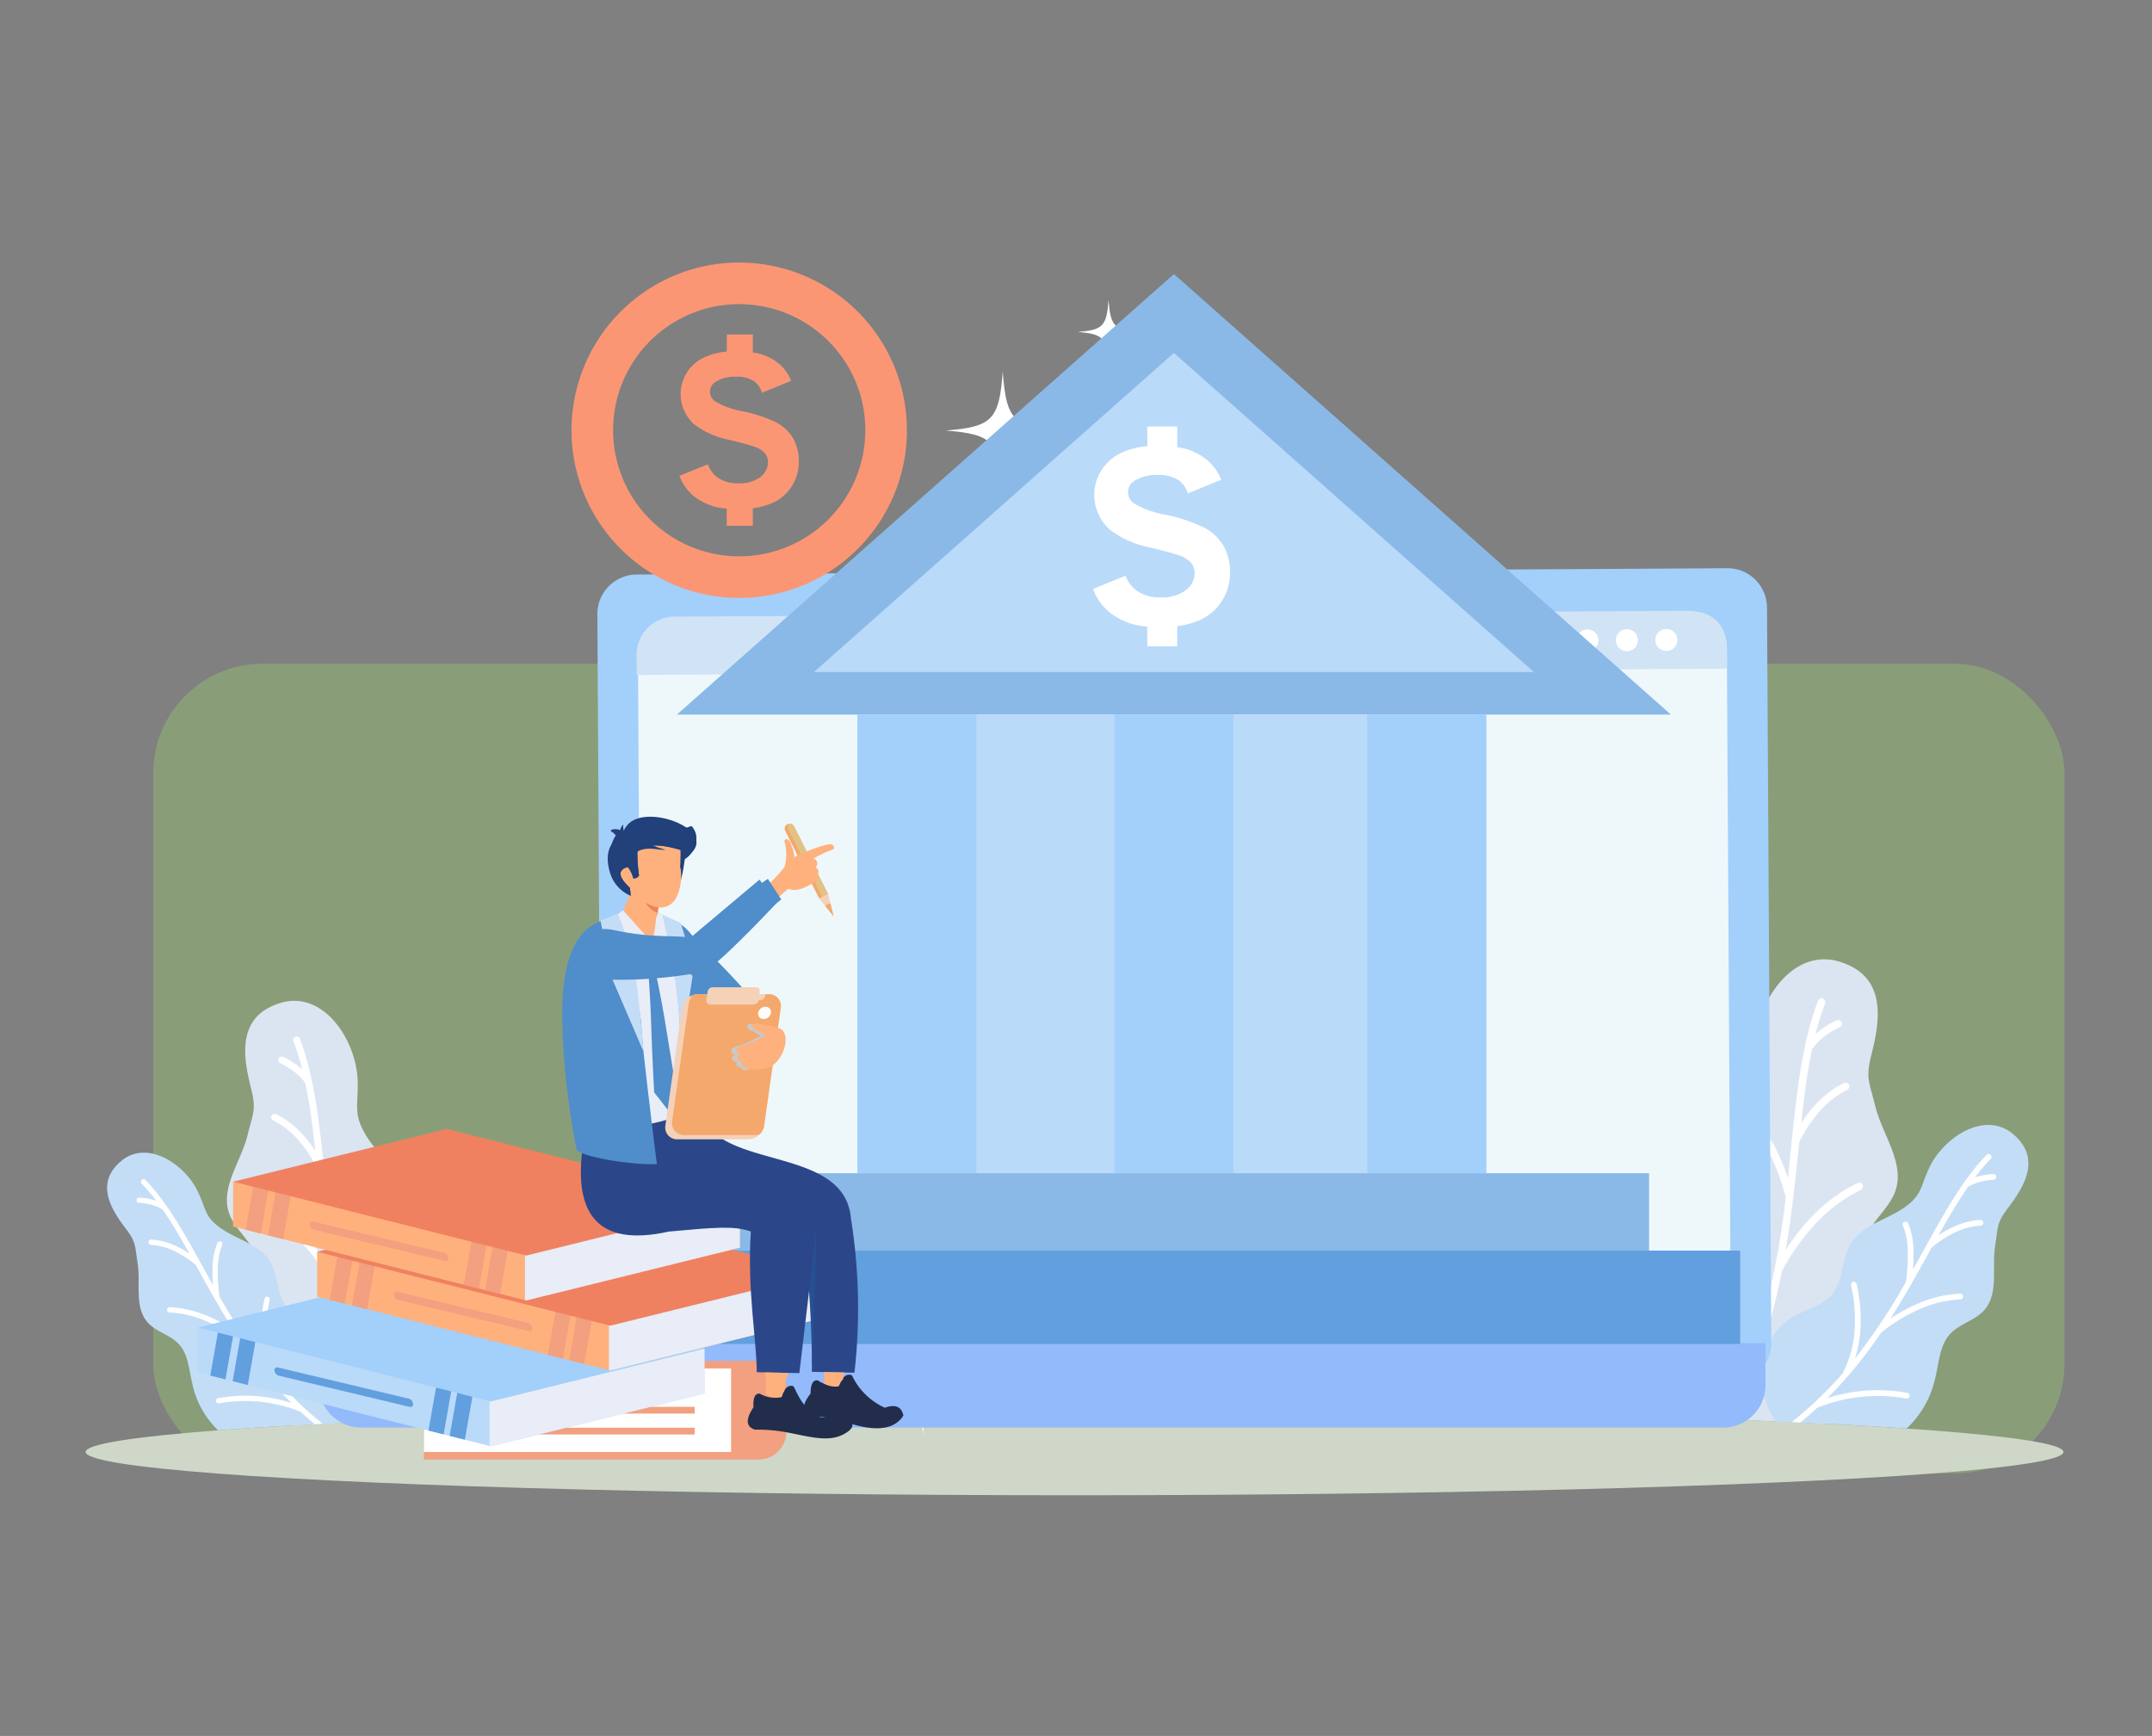 <svg xmlns="http://www.w3.org/2000/svg" xmlns:xlink="http://www.w3.org/1999/xlink" width="295" height="238" viewBox="0 0 295 238">
  <rect x="0" y="0" width="295" height="238" fill="#808080" stroke="none"/>
  <defs>
    <clipPath id="clip-path">
      <rect id="Rectángulo_421291" data-name="Rectángulo 421291" width="295" height="238" transform="translate(180 4174)" fill="#fff" stroke="#707070" stroke-width="1"/>
    </clipPath>
  </defs>
  <g id="Enmascarar_grupo_1211477" data-name="Enmascarar grupo 1211477" transform="translate(-180 -4174)" clip-path="url(#clip-path)">
    <g id="Grupo_1220664" data-name="Grupo 1220664">
      <rect id="Rectángulo_421290" data-name="Rectángulo 421290" width="262" height="111" rx="15" transform="translate(201 4265)" fill="#899e78"/>
      <g id="Grupo_1220663" data-name="Grupo 1220663" transform="translate(-5957.992 5606.526)">
        <ellipse id="Elipse_14465" data-name="Elipse 14465" cx="135.563" cy="5.938" rx="135.563" ry="5.938" transform="translate(6149.73 -1239.401)" fill="#cfd7c8"/>
        <path id="Trazado_1169651" data-name="Trazado 1169651" d="M1917.914,1213.267c-1.545-1.934-3.722-3.533-4.36-5.926-.753-2.824.906-5.8.494-8.693-.516-3.644-4.024-6-5.93-9.152-1.865-3.082-.992-4.12-1.161-7.718-.256-5.422-4.7-12.27-10.63-10.433-6.018,1.867-5.036,7.459-3.975,11.668.754,3,.262,3.427-.471,6.43-.886,3.626-3.741,7.13-2.547,10.669.739,2.189,2.884,3.665,3.659,5.838.879,2.464-.186,5.137-.6,7.72-.864,5.44.375,9.964,4.327,14.456a15.59,15.59,0,0,0,1.323,1.126c5.535-.312,11.766-.6,18.594-.86l.05-.053C1920.309,1224.39,1921.389,1217.616,1917.914,1213.267Z" transform="translate(4280.051 -2466.35)" fill="#dbe5f2" fill-rule="evenodd"/>
        <path id="Trazado_1169652" data-name="Trazado 1169652" d="M1917.451,1196.921a.476.476,0,0,0-.889.341,34.152,34.152,0,0,1,1.2,3.856c-.136-.123-.276-.243-.423-.36a10.9,10.9,0,0,0-2.2-1.361.476.476,0,0,0-.406.86,10.054,10.054,0,0,1,2.01,1.24,8.054,8.054,0,0,1,1.448,1.5c.609,2.9,1.005,6.022,1.363,9.312a16.749,16.749,0,0,0-1.763-2.3,12.332,12.332,0,0,0-3.608-2.751.474.474,0,0,0-.421.85,11.394,11.394,0,0,1,3.33,2.546,17.777,17.777,0,0,1,2.709,4.006l.092.892c.2,1.961.411,3.973.654,6.026a.334.334,0,0,0,.008.06c.257,2.146.555,4.339.935,6.568a27.327,27.327,0,0,0-3.317-4.207,20.19,20.19,0,0,0-5.708-4.176.475.475,0,0,0-.411.856,19.12,19.12,0,0,1,5.437,3.981,28.5,28.5,0,0,1,4.492,6.23,77.834,77.834,0,0,0,2.321,9h0l0,.014h0c.486,1.492,1.03,2.991,1.643,4.5a27.409,27.409,0,0,0-11.835-5.982.476.476,0,1,0-.216.927,26.73,26.73,0,0,1,7.008,2.681,27.376,27.376,0,0,1,5.963,4.513q.632,1.4,1.352,2.813l1.045-.046a63.328,63.328,0,0,1-4.04-9.654,18.3,18.3,0,0,1,.826-6.956,25.446,25.446,0,0,1,3.617-7.061.474.474,0,1,0-.773-.55,26.41,26.41,0,0,0-3.747,7.326,19.908,19.908,0,0,0-.844,4.166,100.7,100.7,0,0,1-2.8-14.99,29.894,29.894,0,0,1,1.871-5.17,11.159,11.159,0,0,1,2.231-3.242.475.475,0,1,0-.653-.691,12.1,12.1,0,0,0-2.435,3.517,26.139,26.139,0,0,0-1.287,3.205c-.14-1.267-.268-2.52-.4-3.751l-.1-.957a.252.252,0,0,0-.006-.054c-.678-6.529-1.359-12.471-3.289-17.518Z" transform="translate(4261.663 -2487.028)" fill="#fff" fill-rule="evenodd"/>
        <path id="Trazado_1169653" data-name="Trazado 1169653" d="M1832.694,1303.7c-1.651-.889-3.64-1.359-4.792-2.836-1.362-1.746-1.088-4.308-2.231-6.2-1.44-2.385-4.584-2.991-6.843-4.618-2.212-1.6-1.911-2.575-3.1-5.032-1.786-3.7-6.912-7.153-10.5-4.118-3.638,3.082-1.3,6.688.687,9.306,1.413,1.863,1.2,2.309,1.576,4.618.457,2.788-.492,6.075,1.386,8.185,1.162,1.3,3.095,1.7,4.28,2.983,1.342,1.455,1.392,3.632,1.873,5.553a12.377,12.377,0,0,0,3.506,6.256c4.743-.358,10.318-.693,16.608-1a9.34,9.34,0,0,0,1.157-2.236c1.35-3.822.094-8.861-3.615-10.858Z" transform="translate(4349.357 -2554.228)" fill="#c4ddf7" fill-rule="evenodd"/>
        <path id="Trazado_1169654" data-name="Trazado 1169654" d="M1825.544,1298.914a.36.36,0,1,0-.517.5,25.724,25.724,0,0,1,1.98,2.328c-.132-.044-.264-.088-.4-.126a8.4,8.4,0,0,0-1.934-.294.36.36,0,0,0-.029.719,7.628,7.628,0,0,1,1.769.27,6.1,6.1,0,0,1,1.453.615c1.283,1.84,2.483,3.9,3.709,6.083a12.918,12.918,0,0,0-1.911-1.084,9.386,9.386,0,0,0-3.328-.848.359.359,0,1,0-.042.716,8.631,8.631,0,0,1,3.071.789,13.465,13.465,0,0,1,3.075,1.987l.329.6c.722,1.306,1.463,2.646,2.242,4,.008.013.015.025.023.038.816,1.417,1.672,2.857,2.6,4.3a20.594,20.594,0,0,0-3.557-1.948,15.182,15.182,0,0,0-5.214-1.218.36.36,0,0,0-.03.72,14.5,14.5,0,0,1,4.965,1.16,21.528,21.528,0,0,1,4.974,3.01,58.834,58.834,0,0,0,4.283,5.583h0l.005.008h0q1.169,1.341,2.476,2.646a20.745,20.745,0,0,0-10.018-.659.36.36,0,1,0,.125.708,20.2,20.2,0,0,1,5.676-.208,20.555,20.555,0,0,1,5.491,1.378q.936.865,1.949,1.7l1.072-.056a47.88,47.88,0,0,1-6.205-5.958,13.83,13.83,0,0,1-1.484-5.088,19.178,19.178,0,0,1,.427-5.991.36.36,0,0,0-.7-.153,19.984,19.984,0,0,0-.439,6.213,15.176,15.176,0,0,0,.643,3.152,76.409,76.409,0,0,1-6.389-9.614,22.863,22.863,0,0,1-.228-4.155,8.459,8.459,0,0,1,.594-2.92.359.359,0,1,0-.659-.287,9.208,9.208,0,0,0-.654,3.173,19.645,19.645,0,0,0,.053,2.614c-.475-.842-.934-1.676-1.388-2.495l-.352-.638-.019-.035c-2.407-4.346-4.641-8.283-7.483-11.228Z" transform="translate(4332.402 -2569.65)" fill="#fff" fill-rule="evenodd"/>
        <path id="Trazado_1169655" data-name="Trazado 1169655" d="M2910.951,1187.4c1.689-2.112,4.061-3.858,4.758-6.47.824-3.082-.987-6.326-.54-9.485.563-3.975,4.393-6.552,6.472-9.987,2.036-3.366,1.08-4.5,1.268-8.425.279-5.918,5.134-13.388,11.6-11.385,6.566,2.037,5.493,8.14,4.338,12.733-.824,3.27-.286,3.739.515,7.015.967,3.958,4.082,7.781,2.78,11.641-.806,2.386-3.146,4-3.993,6.372-.958,2.687.2,5.6.65,8.423.942,5.938-.41,10.874-4.722,15.776a17.016,17.016,0,0,1-1.635,1.371c-5.964-.3-12.622-.58-19.861-.827-.1-.1-.2-.207-.3-.312-3.946-4.31-5.123-11.7-1.334-16.446Z" transform="translate(3455.682 -2442.316)" fill="#dbe5f2" fill-rule="evenodd"/>
        <path id="Trazado_1169656" data-name="Trazado 1169656" d="M2971.438,1169.566a.52.52,0,0,1,.971.371,37.547,37.547,0,0,0-1.314,4.207q.225-.2.46-.393a12.094,12.094,0,0,1,2.4-1.484.519.519,0,1,1,.443.938,11.013,11.013,0,0,0-2.193,1.354,8.871,8.871,0,0,0-1.581,1.635c-.663,3.165-1.1,6.572-1.488,10.162a18.441,18.441,0,0,1,1.924-2.514,13.523,13.523,0,0,1,3.935-3,.518.518,0,0,1,.461.929,12.442,12.442,0,0,0-3.632,2.779,19.446,19.446,0,0,0-2.958,4.371l-.1.975c-.22,2.139-.448,4.333-.715,6.575a.373.373,0,0,1-.008.065c-.279,2.342-.606,4.735-1.018,7.167a29.794,29.794,0,0,1,3.619-4.592,21.931,21.931,0,0,1,6.229-4.555.518.518,0,1,1,.45.934,20.96,20.96,0,0,0-5.936,4.345,31.206,31.206,0,0,0-4.9,6.8,84.959,84.959,0,0,1-2.532,9.823h0l0,.013h0q-.792,2.444-1.792,4.906a29.967,29.967,0,0,1,12.917-6.528.519.519,0,1,1,.236,1.011,29.226,29.226,0,0,0-7.648,2.925,29.832,29.832,0,0,0-6.506,4.927q-.735,1.638-1.582,3.278l-1.147-.044a69.074,69.074,0,0,0,4.521-10.751,19.96,19.96,0,0,0-.9-7.588,27.8,27.8,0,0,0-3.944-7.707.518.518,0,1,1,.844-.6,28.839,28.839,0,0,1,4.087,7.994,21.73,21.73,0,0,1,.923,4.547,109.625,109.625,0,0,0,3.05-16.36,32.559,32.559,0,0,0-2.041-5.643,12.267,12.267,0,0,0-2.434-3.54.518.518,0,0,1,.711-.753,13.217,13.217,0,0,1,2.659,3.839,28.842,28.842,0,0,1,1.4,3.5c.151-1.384.292-2.749.433-4.094l.106-1.045a.547.547,0,0,1,.006-.059c.739-7.125,1.483-13.608,3.59-19.119Z" transform="translate(3415.768 -2464.889)" fill="#fff" fill-rule="evenodd"/>
        <path id="Trazado_1169657" data-name="Trazado 1169657" d="M2992.34,1286.089c1.8-.971,3.971-1.482,5.231-3.1,1.487-1.9,1.187-4.7,2.436-6.767,1.57-2.6,5-3.263,7.468-5.04,2.414-1.741,2.085-2.811,3.377-5.491,1.948-4.04,7.542-7.807,11.454-4.494,3.969,3.364,1.415,7.3-.751,10.156-1.542,2.033-1.308,2.522-1.719,5.039-.5,3.042.538,6.631-1.512,8.934-1.27,1.425-3.376,1.854-4.668,3.255-1.465,1.589-1.52,3.963-2.043,6.06a13.467,13.467,0,0,1-3.91,6.9c-5.179-.352-11.188-.678-17.9-.975a10.254,10.254,0,0,1-1.4-2.634c-1.474-4.17-.1-9.669,3.942-11.851Z" transform="translate(3391.661 -2538.222)" fill="#c4ddf7" fill-rule="evenodd"/>
        <path id="Trazado_1169658" data-name="Trazado 1169658" d="M3035.992,1280.874a.393.393,0,1,1,.565.546,27.941,27.941,0,0,0-2.161,2.543c.142-.05.289-.1.437-.138a9.146,9.146,0,0,1,2.11-.323.393.393,0,0,1,.03.785,8.533,8.533,0,0,0-1.93.293,6.638,6.638,0,0,0-1.585.672c-1.4,2.01-2.711,4.253-4.046,6.636a13.848,13.848,0,0,1,2.085-1.179,10.2,10.2,0,0,1,3.631-.925.392.392,0,1,1,.045.783,9.394,9.394,0,0,0-3.353.858,14.725,14.725,0,0,0-3.357,2.168l-.357.647c-.787,1.424-1.6,2.887-2.446,4.369a.219.219,0,0,1-.025.042c-.888,1.549-1.824,3.119-2.831,4.689a22.61,22.61,0,0,1,3.881-2.125,16.567,16.567,0,0,1,5.688-1.327.393.393,0,0,1,.037.785,15.839,15.839,0,0,0-5.421,1.268,23.516,23.516,0,0,0-5.428,3.285,64.581,64.581,0,0,1-4.673,6.091h0l-.009.008h0q-1.278,1.465-2.7,2.887a22.63,22.63,0,0,1,10.931-.72.393.393,0,1,1-.136.773,22.057,22.057,0,0,0-6.194-.23,22.6,22.6,0,0,0-5.992,1.5q-1.113,1.028-2.322,2.02l-1.183-.056a52.318,52.318,0,0,0,6.981-6.667,15.123,15.123,0,0,0,1.622-5.553,21.008,21.008,0,0,0-.465-6.537.392.392,0,1,1,.766-.168,21.836,21.836,0,0,1,.48,6.778,16.518,16.518,0,0,1-.7,3.441,83.419,83.419,0,0,0,6.972-10.491,24.6,24.6,0,0,0,.248-4.536,9.18,9.18,0,0,0-.646-3.186.393.393,0,1,1,.72-.314,10.018,10.018,0,0,1,.714,3.464,21.941,21.941,0,0,1-.06,2.853c.518-.921,1.019-1.829,1.514-2.723l.385-.7c.006-.014.014-.025.021-.038,2.625-4.745,5.064-9.042,8.164-12.253Z" transform="translate(3374.313 -2555.057)" fill="#fff" fill-rule="evenodd"/>
        <path id="Trazado_1169659" data-name="Trazado 1169659" d="M2411.476,679.04c-.484,6.659-1.469,7.577-7.816,8.09,6.349.513,7.332,1.43,7.816,8.09.484-6.659,1.469-7.577,7.816-8.09-6.349-.513-7.332-1.432-7.816-8.09Zm25.806,17.564c-.258,3.556-.783,4.046-4.172,4.32,3.389.273,3.914.764,4.172,4.319.261-3.555.785-4.046,4.173-4.319-3.389-.274-3.914-.764-4.173-4.32Zm-11.3-27.364c-.263,3.6-.8,4.1-4.226,4.373,3.433.278,3.963.775,4.226,4.375.262-3.6.792-4.1,4.225-4.375C2426.775,673.338,2426.242,672.84,2425.982,669.24Z" transform="translate(3863.973 -2060.631)" fill="#fff" fill-rule="evenodd"/>
        <path id="Trazado_1169660" data-name="Trazado 1169660" d="M2293.049,1257.1c.392,5.4,1.189,6.139,6.332,6.554-5.143.416-5.938,1.16-6.332,6.554-.4-5.394-1.189-6.139-6.334-6.554,5.145-.416,5.939-1.158,6.334-6.554Zm-20.909,14.229c.211,2.88.634,3.276,3.381,3.5-2.748.222-3.17.62-3.381,3.5-.211-2.88-.634-3.276-3.379-3.5,2.745-.222,3.17-.619,3.379-3.5Zm9.156-22.169c.213,2.918.643,3.318,3.423,3.544-2.78.224-3.211.626-3.423,3.542-.213-2.916-.642-3.318-3.424-3.542C2280.654,1252.478,2281.085,1252.076,2281.3,1249.16Z" transform="translate(3973.043 -2529.512)" fill="#fff" fill-rule="evenodd"/>
        <path id="Trazado_1169661" data-name="Trazado 1169661" d="M2804.268,1195.508c-.3,4.13-.91,4.7-4.849,5.019,3.939.318,4.548.888,4.849,5.018.3-4.13.909-4.7,4.848-5.018-3.939-.318-4.548-.889-4.848-5.019Zm16.007,10.893c-.161,2.206-.487,2.51-2.589,2.681,2.1.169,2.428.473,2.589,2.681.161-2.206.486-2.51,2.588-2.681-2.1-.168-2.428-.475-2.588-2.681Zm-7.011-16.97c-.162,2.233-.491,2.541-2.62,2.713,2.129.172,2.458.481,2.62,2.713.163-2.233.492-2.541,2.623-2.713C2813.757,1191.971,2813.429,1191.663,2813.265,1189.43Z" transform="translate(3543.991 -2481.218)" fill="#fff" fill-rule="evenodd"/>
        <path id="Trazado_1169662" data-name="Trazado 1169662" d="M2397.188,1268.965c.58,7.954,1.751,9.051,9.334,9.664-7.583.61-8.756,1.71-9.334,9.662-.579-7.952-1.754-9.051-9.334-9.662,7.58-.613,8.756-1.71,9.334-9.664Zm-30.824,20.976c.31,4.247.937,4.833,4.982,5.158-4.047.328-4.674.911-4.982,5.158-.31-4.247-.937-4.831-4.984-5.158,4.049-.327,4.675-.913,4.984-5.158Zm13.5-32.681c.314,4.3.948,4.894,5.047,5.225-4.1.331-4.735.924-5.047,5.225-.314-4.3-.948-4.894-5.05-5.225C2378.915,1262.154,2379.549,1261.561,2379.863,1257.26Z" transform="translate(3898.157 -2536.061)" fill="#fff" fill-rule="evenodd"/>
        <path id="Trazado_1169663" data-name="Trazado 1169663" d="M2309.8,972.933l-149.515.864a5.411,5.411,0,0,1-5.442-5.378l-.582-100.843a5.412,5.412,0,0,1,5.379-5.442l149.517-.863a5.412,5.412,0,0,1,5.442,5.378l.582,100.843a5.409,5.409,0,0,1-5.379,5.442Z" transform="translate(4065.62 -2215.892)" fill="#a3cffb" fill-rule="evenodd"/>
        <path id="Trazado_1169664" data-name="Trazado 1169664" d="M2328.2,992.16l-139.4.8a4.935,4.935,0,0,1-4.963-4.906l-.519-89.962a4.934,4.934,0,0,1,4.906-4.963l139.4-.8a4.934,4.934,0,0,1,4.963,4.906l.519,89.961A4.933,4.933,0,0,1,2328.2,992.16Z" transform="translate(4042.125 -2241.005)" fill="#eef8fb" fill-rule="evenodd"/>
        <path id="Trazado_1169665" data-name="Trazado 1169665" d="M2331.831,897.142l.015,2.552-149.452.861-.016-2.552a5.243,5.243,0,0,1,5.558-5.446l138.27-.8c3.721-.021,5.6,1.836,5.622,5.38Z" transform="translate(4042.885 -2240.543)" fill="#d1e4f6" fill-rule="evenodd"/>
        <path id="Trazado_1169666" data-name="Trazado 1169666" d="M2858.222,906.342a1.506,1.506,0,1,1-1.515-1.5,1.5,1.5,0,0,1,1.515,1.5Zm10.824-.063a1.507,1.507,0,1,1-1.515-1.5,1.5,1.5,0,0,1,1.515,1.5h0Zm-5.411.031a1.508,1.508,0,1,1-1.517-1.5A1.508,1.508,0,0,1,2863.635,906.31Z" transform="translate(3498.882 -2251.071)" fill="#fff" fill-rule="evenodd"/>
        <path id="Trazado_1169667" data-name="Trazado 1169667" d="M1954.94,1416.15h198.293v5.788a5.8,5.8,0,0,1-5.786,5.786h-186.72a5.8,5.8,0,0,1-5.786-5.786Z" transform="translate(4226.775 -2664.528)" fill="#93bafb" fill-rule="evenodd"/>
        <path id="Trazado_1169668" data-name="Trazado 1169668" d="M2279.332,650.62l34.067,30.2,34.065,30.2H2211.2l34.066-30.2Z" transform="translate(4019.582 -2045.576)" fill="#8ab9e8" fill-rule="evenodd"/>
        <path id="Trazado_1169669" data-name="Trazado 1169669" d="M2358.665,707.11l-49.345,43.752h98.689Z" transform="translate(3940.25 -2091.25)" fill="#badaf9" fill-rule="evenodd"/>
        <rect id="Rectángulo_421264" data-name="Rectángulo 421264" width="85.629" height="62.866" transform="translate(6256.099 -1334.548)" fill="#badaf9"/>
        <rect id="Rectángulo_421265" data-name="Rectángulo 421265" width="16.319" height="62.866" transform="translate(6290.755 -1334.548)" fill="#a3cffb"/>
        <rect id="Rectángulo_421266" data-name="Rectángulo 421266" width="16.319" height="62.866" transform="translate(6325.408 -1334.548)" fill="#a3cffb"/>
        <rect id="Rectángulo_421267" data-name="Rectángulo 421267" width="16.319" height="62.866" transform="translate(6255.519 -1334.548)" fill="#a3cffb"/>
        <rect id="Rectángulo_421268" data-name="Rectángulo 421268" width="130.269" height="10.613" transform="translate(6233.781 -1271.68)" fill="#8ab9e8"/>
        <rect id="Rectángulo_421269" data-name="Rectángulo 421269" width="155.244" height="12.8" transform="translate(6221.293 -1261.068)" fill="#619fdf"/>
        <path id="Trazado_1169670" data-name="Trazado 1169670" d="M2158.737,642.42a22.989,22.989,0,1,1-16.252,6.732,22.909,22.909,0,0,1,16.252-6.732Zm12.226,10.761a17.288,17.288,0,1,0,5.063,12.224A17.233,17.233,0,0,0,2170.962,653.181Z" transform="translate(4080.586 -2038.946)" fill="#fb9674" fill-rule="evenodd"/>
        <path id="Trazado_1169671" data-name="Trazado 1169671" d="M2216.953,711.757a4.071,4.071,0,0,0,1.1,1.612,4.533,4.533,0,0,0,3.052.969,4.673,4.673,0,0,0,3.061-.862,2.571,2.571,0,0,0,1.032-2.014,1.927,1.927,0,0,0-.435-1.266,3.432,3.432,0,0,0-1.512-.9c-.493-.176-1.611-.477-3.363-.915a11.4,11.4,0,0,1-4.746-2.078,5.539,5.539,0,0,1-1.015-7.219,5.661,5.661,0,0,1,2.6-2.121,9.251,9.251,0,0,1,2.822-.674v-2.34h3.575v2.458a7.107,7.107,0,0,1,3.608,1.566,5.882,5.882,0,0,1,1.635,2.328l-3.987,1.63a3.056,3.056,0,0,0-.951-1.486,4.185,4.185,0,0,0-2.654-.71,4.8,4.8,0,0,0-2.854.76,1.537,1.537,0,0,0-.668,1.3,1.6,1.6,0,0,0,.628,1.27,10.911,10.911,0,0,0,3.867,1.405,20.376,20.376,0,0,1,4.542,1.5,5.854,5.854,0,0,1,2.305,2.127,6.228,6.228,0,0,1,.831,3.328,6.137,6.137,0,0,1-1,3.366,5.954,5.954,0,0,1-2.823,2.33,9.69,9.69,0,0,1-2.483.639v2.409h-3.575v-2.357a8.06,8.06,0,0,1-4.578-1.756,6.884,6.884,0,0,1-1.907-2.729l3.881-1.585Z" transform="translate(4018.07 -2080.609)" fill="#fb9674" fill-rule="evenodd"/>
        <path id="Trazado_1169672" data-name="Trazado 1169672" d="M2513.543,780.279a4.669,4.669,0,0,0,1.269,1.852,5.2,5.2,0,0,0,3.5,1.112,5.361,5.361,0,0,0,3.516-.99,2.953,2.953,0,0,0,1.185-2.313,2.215,2.215,0,0,0-.5-1.453,3.947,3.947,0,0,0-1.737-1.034c-.565-.2-1.85-.548-3.862-1.051a13.08,13.08,0,0,1-5.451-2.386,6.359,6.359,0,0,1-1.166-8.289,6.5,6.5,0,0,1,2.991-2.438,10.623,10.623,0,0,1,3.242-.773V759.83h4.106v2.824a8.156,8.156,0,0,1,4.143,1.8,6.763,6.763,0,0,1,1.878,2.675l-4.58,1.87a3.492,3.492,0,0,0-1.093-1.706,4.818,4.818,0,0,0-3.048-.818,5.518,5.518,0,0,0-3.28.873,1.765,1.765,0,0,0-.766,1.5,1.841,1.841,0,0,0,.721,1.459,12.528,12.528,0,0,0,4.443,1.614,23.286,23.286,0,0,1,5.216,1.727,6.718,6.718,0,0,1,2.648,2.443,7.156,7.156,0,0,1,.956,3.822,7.059,7.059,0,0,1-1.147,3.868,6.839,6.839,0,0,1-3.242,2.677,11.025,11.025,0,0,1-2.853.734v2.767h-4.105v-2.707a9.255,9.255,0,0,1-5.26-2.018,7.913,7.913,0,0,1-2.19-3.134l4.459-1.821Z" transform="translate(3778.737 -2133.875)" fill="#fff" fill-rule="evenodd"/>
        <path id="Trazado_1169673" data-name="Trazado 1169673" d="M2030.06,1428.88h46.163a3.532,3.532,0,0,1,3.523,3.523v6.2a3.8,3.8,0,0,1-3.783,3.785h-45.9Z" transform="translate(4166.04 -2674.821)" fill="#f2a07f" fill-rule="evenodd"/>
        <rect id="Rectángulo_421270" data-name="Rectángulo 421270" width="42.114" height="11.452" transform="translate(6196.1 -1244.912)" fill="#fff"/>
        <rect id="Rectángulo_421271" data-name="Rectángulo 421271" width="32.143" height="0.927" transform="translate(6201.085 -1239.65)" fill="#f2a07f"/>
        <rect id="Rectángulo_421272" data-name="Rectángulo 421272" width="32.143" height="0.927" transform="translate(6201.085 -1242.513)" fill="#a3cffb"/>
        <rect id="Rectángulo_421273" data-name="Rectángulo 421273" width="32.143" height="0.927" transform="translate(6201.085 -1236.786)" fill="#f2a07f"/>
        <g id="Grupo_1220542" data-name="Grupo 1220542" transform="translate(6165.098 -1257.756)">
          <path id="Trazado_1169674" data-name="Trazado 1169674" d="M1889.453,1401.264l7.986-1.974,10.954,2.763,29.223,1.216v6.152l-29.286,7.236-40.181-10.131v-6.15Z" transform="translate(-1868.15 -1393.14)" fill="#badaf9" fill-rule="evenodd"/>
          <path id="Trazado_1169675" data-name="Trazado 1169675" d="M1879.209,1413.6l-2.079-.525,1.1-6.221h2.171Z" transform="translate(-1875.411 -1399.252)" fill="#619fdf" fill-rule="evenodd"/>
          <path id="Trazado_1169676" data-name="Trazado 1169676" d="M1895.2,1414.368l-2.078-.523,1.229-6.995h2.172Z" transform="translate(-1888.339 -1399.252)" fill="#619fdf" fill-rule="evenodd"/>
          <path id="Trazado_1169677" data-name="Trazado 1169677" d="M2035.409,1452.959l-2.079-.523,1.1-6.227h2.171Z" transform="translate(-2001.703 -1431.076)" fill="#619fdf" fill-rule="evenodd"/>
          <path id="Trazado_1169678" data-name="Trazado 1169678" d="M2050.6,1453.693l-2.079-.523,1.223-6.96h2.172Z" transform="translate(-2013.984 -1431.076)" fill="#619fdf" fill-rule="evenodd"/>
          <path id="Trazado_1169679" data-name="Trazado 1169679" d="M2102.221,1419.13l4.329.18v6.152l-29.285,7.236-.174-.044v-7.042Z" transform="translate(-2037.084 -1409.181)" fill="#e8edf7" fill-rule="evenodd"/>
          <path id="Trazado_1169680" data-name="Trazado 1169680" d="M1868.15,1374.406l29.29-7.236,40.177,10.129-29.286,7.238Z" transform="translate(-1868.15 -1367.17)" fill="#a3cffb" fill-rule="evenodd"/>
          <path id="Trazado_1169681" data-name="Trazado 1169681" d="M1923.568,1433.492l17.953,4.281a.829.829,0,0,1,.574.685h0a.365.365,0,0,1-.461.437l-17.953-4.279a.824.824,0,0,1-.574-.685h0A.366.366,0,0,1,1923.568,1433.492Z" transform="translate(-1912.581 -1420.782)" fill="#619fdf" fill-rule="evenodd"/>
        </g>
        <g id="Grupo_1220543" data-name="Grupo 1220543" transform="translate(6181.462 -1268.143)">
          <path id="Trazado_1169682" data-name="Trazado 1169682" d="M1974.922,1347.024l7.986-1.974,10.956,2.761,29.223,1.218v6.15l-29.288,7.238-40.179-10.131v-6.15Z" transform="translate(-1953.62 -1338.898)" fill="#ffb17d" fill-rule="evenodd"/>
          <path id="Trazado_1169683" data-name="Trazado 1169683" d="M1964.678,1359.356l-2.077-.525,1.1-6.221h2.172Z" transform="translate(-1960.881 -1345.01)" fill="#f2a07f" fill-rule="evenodd"/>
          <path id="Trazado_1169684" data-name="Trazado 1169684" d="M1980.659,1360.127l-2.079-.523,1.231-6.995h2.169Z" transform="translate(-1973.801 -1345.01)" fill="#f2a07f" fill-rule="evenodd"/>
          <path id="Trazado_1169685" data-name="Trazado 1169685" d="M2120.878,1398.727l-2.077-.523,1.1-6.225h2.169Z" transform="translate(-2087.173 -1376.842)" fill="#f2a07f" fill-rule="evenodd"/>
          <path id="Trazado_1169686" data-name="Trazado 1169686" d="M2136.059,1399.461l-2.079-.523,1.226-6.958h2.169Z" transform="translate(-2099.446 -1376.842)" fill="#f2a07f" fill-rule="evenodd"/>
          <path id="Trazado_1169687" data-name="Trazado 1169687" d="M2187.681,1364.89l4.331.18v6.15l-29.287,7.238-.174-.044v-7.042Z" transform="translate(-2122.546 -1354.939)" fill="#e8edf7" fill-rule="evenodd"/>
          <path id="Trazado_1169688" data-name="Trazado 1169688" d="M1953.62,1320.158l29.288-7.237,40.179,10.131-29.288,7.238Z" transform="translate(-1953.62 -1312.92)" fill="#ef8161" fill-rule="evenodd"/>
          <path id="Trazado_1169689" data-name="Trazado 1169689" d="M2009.031,1379.252l17.953,4.279a.829.829,0,0,1,.574.685h0c.031.31-.176.508-.463.439l-17.951-4.281a.83.83,0,0,1-.576-.686h0A.366.366,0,0,1,2009.031,1379.252Z" transform="translate(-1998.044 -1366.54)" fill="#f2a07f" fill-rule="evenodd"/>
        </g>
        <g id="Grupo_1220544" data-name="Grupo 1220544" transform="translate(6169.947 -1277.753)">
          <path id="Trazado_1169690" data-name="Trazado 1169690" d="M1914.781,1296.814l7.987-1.974,10.956,2.763,29.225,1.22v6.148l-29.29,7.238-40.179-10.131v-6.15Z" transform="translate(-1893.48 -1288.692)" fill="#ffb17d" fill-rule="evenodd"/>
          <path id="Trazado_1169691" data-name="Trazado 1169691" d="M1904.548,1309.148l-2.077-.525,1.093-6.223h2.169Z" transform="translate(-1900.749 -1294.804)" fill="#f2a07f" fill-rule="evenodd"/>
          <path id="Trazado_1169692" data-name="Trazado 1169692" d="M1920.528,1309.919l-2.078-.525,1.229-6.995h2.171Z" transform="translate(-1913.669 -1294.804)" fill="#f2a07f" fill-rule="evenodd"/>
          <path id="Trazado_1169693" data-name="Trazado 1169693" d="M2060.74,1348.52l-2.079-.525,1.1-6.225h2.171Z" transform="translate(-2027.033 -1326.636)" fill="#f2a07f" fill-rule="evenodd"/>
          <path id="Trazado_1169694" data-name="Trazado 1169694" d="M2075.927,1349.253l-2.077-.525,1.224-6.958h2.171Z" transform="translate(-2039.314 -1326.636)" fill="#f2a07f" fill-rule="evenodd"/>
          <path id="Trazado_1169695" data-name="Trazado 1169695" d="M2127.541,1314.69l4.333.182v6.148l-29.289,7.238-.174-.044v-7.042Z" transform="translate(-2062.406 -1304.741)" fill="#e8edf7" fill-rule="evenodd"/>
          <path id="Trazado_1169696" data-name="Trazado 1169696" d="M1893.48,1269.966l29.288-7.236,40.181,10.131-29.29,7.234Z" transform="translate(-1893.48 -1262.73)" fill="#ef8161" fill-rule="evenodd"/>
          <path id="Trazado_1169697" data-name="Trazado 1169697" d="M1948.89,1329.042l17.95,4.281a.832.832,0,0,1,.576.685h0c.031.31-.176.508-.464.439L1949,1330.166a.829.829,0,0,1-.574-.685h0A.367.367,0,0,1,1948.89,1329.042Z" transform="translate(-1937.903 -1316.334)" fill="#f2a07f" fill-rule="evenodd"/>
        </g>
        <path id="Trazado_1169698" data-name="Trazado 1169698" d="M2288.741,1044.254h0a.679.679,0,0,1,.911.3l4.657,9.271-1.216.611-4.657-9.271a.681.681,0,0,1,.3-.911Z" transform="translate(3957.194 -2363.781)" fill="#f4a86c" fill-rule="evenodd"/>
        <path id="Trazado_1169699" data-name="Trazado 1169699" d="M2290.8,1044.186a.681.681,0,0,1,.676.372l4.655,9.271-.781.394-4.657-9.273A.679.679,0,0,1,2290.8,1044.186Z" transform="translate(3955.367 -2363.782)" fill="#e3c285" fill-rule="evenodd"/>
        <path id="Trazado_1169700" data-name="Trazado 1169700" d="M2313.06,1095.155l1.224-.615.762,3.071Z" transform="translate(3937.226 -2404.497)" fill="#f4d1b7" fill-rule="evenodd"/>
        <path id="Trazado_1169701" data-name="Trazado 1169701" d="M2318.093,1101.22l.444,1.794-1.157-1.432a1.818,1.818,0,0,1,.343-.22,1.838,1.838,0,0,1,.37-.14Z" transform="translate(3933.733 -2409.898)" fill="#f4a86c" fill-rule="evenodd"/>
        <path id="Trazado_1169702" data-name="Trazado 1169702" d="M2306.958,1440.2a4.118,4.118,0,0,1-2.943-.678q-.98-.164-1,1.811-1.826,2.346-.007,3.067a21.3,21.3,0,0,1,4.427.693q6.39,2.3,8.306-.752-.374-1.841-2.544-1.076a9.105,9.105,0,0,1-4.507-4.443Q2307.624,1438.392,2306.958,1440.2Z" transform="translate(3946.086 -2682.793)" fill="#222d4c" fill-rule="evenodd"/>
        <path id="Trazado_1169703" data-name="Trazado 1169703" d="M2266.582,1448.223a4.126,4.126,0,0,1-2.981-.471q-.988-.1-.871,1.876-1.66,2.467.205,3.062a21.431,21.431,0,0,1,4.465.385c3.086.6,5.579,1.335,7.63.272,3.148-1.631-.29-2.853-2.593-2.348-.831.182-1.556-.8-2.261-1.3-.952-.674-1.532-2.181-1.961-2.962q-1.091-.359-1.631,1.492Z" transform="translate(3978.551 -2689.208)" fill="#222d4c" fill-rule="evenodd"/>
        <path id="Trazado_1169704" data-name="Trazado 1169704" d="M2177.916,1248.81a3.992,3.992,0,0,0-.6.256c-1.8.967.6,4.781.564,5.011l5.548,1.318a24.023,24.023,0,0,1,17.267,11.083,162.073,162.073,0,0,1,1.083,17.491c1.451-4.591,2.942-15.111,1.662-17.355-9.946-17.462-23.972-9.811-25.439-15.549-1.03-.245.726-2.156-.08-2.254Z" transform="translate(4047.52 -2529.229)" fill="#275093" fill-rule="evenodd"/>
        <path id="Trazado_1169705" data-name="Trazado 1169705" d="M2151.886,1256.48c-8.546-2.03-8.931,1.57-8.931,1.57q-3,16.443,11.548,13.2c6.206-.561,8.906-.829,11.243-.015-.527,8.034.793,14.732.81,19.3l5.838.126q2.031-17.132,2.029-17.131c2.175-12.875-18.044-10.521-22.538-17.053Z" transform="translate(4075.174 -2534.928)" fill="#2b478a" fill-rule="evenodd"/>
        <path id="Trazado_1169706" data-name="Trazado 1169706" d="M2274.288,1440.071a8.533,8.533,0,0,0-.058-2.981l3.255.071a6.856,6.856,0,0,0-.571,2.424,2.484,2.484,0,0,0-.387.839,3.048,3.048,0,0,1-2.206-.35h-.034Z" transform="translate(3968.621 -2681.458)" fill="#ffb17d" fill-rule="evenodd"/>
        <path id="Trazado_1169707" data-name="Trazado 1169707" d="M2186.444,1246.379c.749.45-6.426-.779-9.129.672-1.8.967.6,4.781.564,5.011l5.548,1.319c7.565,1.132,15.29,4.53,18.879,10.4.2.063-.551,16.83-.543,18.981l5.838.126a77.942,77.942,0,0,0-.486-21.175c-.879-10.452-19.532-6.227-20.67-15.331Z" transform="translate(4047.52 -2527.213)" fill="#2b478a" fill-rule="evenodd"/>
        <path id="Trazado_1169708" data-name="Trazado 1169708" d="M2316.455,1438.4a8.09,8.09,0,0,0-.015-1.576l2.82.062a6.586,6.586,0,0,0-.209.955,2.036,2.036,0,0,0-.593.946,3.146,3.146,0,0,1-2-.385Z" transform="translate(3934.493 -2681.24)" fill="#ffb17d" fill-rule="evenodd"/>
        <path id="Trazado_1169709" data-name="Trazado 1169709" d="M2273.8,1061.956a19.749,19.749,0,0,0,2.757-2.871,6.392,6.392,0,0,0-.025-3.6s.219-.515.7.015a5.786,5.786,0,0,1,.689,2.214,23.657,23.657,0,0,1,4.023-1.593c.708-.193.921-.23,1.181-.084.157.088.489.5-.1.71a12.077,12.077,0,0,0-2.518,1.218s.372-.065.531.458a.8.8,0,0,1-.228.734.592.592,0,0,1,.383.35.557.557,0,0,1-.14.611s.312.45.015.758a9.281,9.281,0,0,1-2.238,1.193,2.619,2.619,0,0,1-1.76,0l-1.7,1.472-1.564-1.583Z" transform="translate(3968.968 -2372.736)" fill="#ffb17d" fill-rule="evenodd"/>
        <path id="Trazado_1169710" data-name="Trazado 1169710" d="M2270.34,1084.531a11.781,11.781,0,0,1,1.147-.831l1.842,2.828-1.237.975-1.752-2.97Z" transform="translate(3971.766 -2395.733)" fill="#4f8dcb" fill-rule="evenodd"/>
        <path id="Trazado_1169711" data-name="Trazado 1169711" d="M2193.995,1114.365c-.492.014-.226.548-.69,1.446-1.209,2.346,4.625,8.274,8.5,12.356,2,2.114,3.989,2.9,5.354,2.372a2.773,2.773,0,0,0,.78-4.385,101.468,101.468,0,0,0-7.879-8.415c-1.773-1.83-3.978-3.426-6.061-3.374Z" transform="translate(4034.182 -2420.525)" fill="#4f8dcb" fill-rule="evenodd"/>
        <path id="Trazado_1169712" data-name="Trazado 1169712" d="M2174.891,1111.348a31.18,31.18,0,0,0-4.264-2.979l-.013.662c-.029,1.379-.433,2.82-1.536,2.8-1.134-.025-3.64-1.528-3.611-2.907l.013-.663a2.438,2.438,0,0,0-1.187.572l-.3,29.016a35.114,35.114,0,0,0,6.4-.931c3.485-.764,4.411-2.417,4.411-2.417l.088-23.151Z" transform="translate(4057.753 -2415.59)" fill="#e8edf7" fill-rule="evenodd"/>
        <path id="Trazado_1169713" data-name="Trazado 1169713" d="M2186.323,1130.163l.748-2.636-1.426-.886-1.294,1.365,1.16,2.215s.35,4.327.462,8.3c.109,3.839.405,9.174.405,9.174l2.086,2.673.858-3.581s-.82-4.812-1.143-6.891c-.952-6.087-1.854-9.736-1.854-9.736Z" transform="translate(4041.291 -2430.451)" fill="#4f8dcb" fill-rule="evenodd"/>
        <path id="Trazado_1169714" data-name="Trazado 1169714" d="M2198.108,1130.394l.172-3c-.029-.226-.058-.452-.088-.676l-.17,3.23-1.046-1.507-.076.266Z" transform="translate(4031.144 -2430.516)" fill="#e8edf7" fill-rule="evenodd"/>
        <path id="Trazado_1169715" data-name="Trazado 1169715" d="M2178.848,1137.9l.839-1.616-.14-.268-.742,1.336-.714-1.415q.121.471.233.972Z" transform="translate(4046.352 -2437.97)" fill="#a7bac0" fill-rule="evenodd"/>
        <path id="Trazado_1169716" data-name="Trazado 1169716" d="M2187.844,1128.734l.074-.266-1.181-1.7-.016-.016-1.022,1.838.139.268.879-1.691Z" transform="translate(4040.199 -2430.54)" fill="#4a75ca" fill-rule="evenodd"/>
        <path id="Trazado_1169717" data-name="Trazado 1169717" d="M2193.61,1107.786l-1.3-1.026-1.256,3.824,2.242,3.228Z" transform="translate(4035.874 -2414.377)" fill="#e8edf7" fill-rule="evenodd"/>
        <path id="Trazado_1169718" data-name="Trazado 1169718" d="M2174.514,1084.079l-1.664,4.31s1.317,5.861,2.9,5.731c1.331-.115,1.6-4.98,1.6-4.98a13.183,13.183,0,0,1,.358-3.9C2178.194,1084.031,2174.514,1084.079,2174.514,1084.079Z" transform="translate(4050.589 -2396.039)" fill="#ffb17d" fill-rule="evenodd"/>
        <path id="Trazado_1169719" data-name="Trazado 1169719" d="M2165.61,1107.211l1.347-.971,3.523,3.923-1.767,3.178Z" transform="translate(4056.443 -2413.957)" fill="#e8edf7" fill-rule="evenodd"/>
        <path id="Trazado_1169720" data-name="Trazado 1169720" d="M2129.1,1124.526a101.648,101.648,0,0,0,1.992,17.849c1.441,1.114,8.333,2.058,10.977,1.871,0,0-.993-7.785-1.827-15.3-.2-1.779-.26-3.7-.427-4.837a125.867,125.867,0,0,0-3.238-13.88,8.606,8.606,0,0,0-1.514.44c-1.791.747-6.169,1.817-5.962,13.853Z" transform="translate(4085.968 -2417.183)" fill="#4f8dcb" fill-rule="evenodd"/>
        <path id="Trazado_1169721" data-name="Trazado 1169721" d="M2217.161,1250.69a2.462,2.462,0,0,0,.4-.333,33.22,33.22,0,0,1-1.166-3.747,4.423,4.423,0,0,1-.739.689,9.527,9.527,0,0,0,1.237,3.317l.266.074Z" transform="translate(4015.977 -2527.45)" fill="#3b5bb2" fill-rule="evenodd"/>
        <path id="Trazado_1169722" data-name="Trazado 1169722" d="M2206.32,1149.4a4.36,4.36,0,0,0,.739-.689c-.241-.959-.475-2.058-.661-3.247-.264,0-.522,0-.771-.008a39.25,39.25,0,0,0,.691,3.946h0Zm-1.12-8.386.823-.159c-.052-1.194-.322-6.96-.848-10.439-.034-.214-.069-.427-.1-.638s-.076-.41-.116-.6c-.3-1.4-.571-2.635-.793-3.653l-.051.9c.431,3.414.7,7,.812,8.113.084.814.168,4.6.278,6.47Z" transform="translate(4025.314 -2429.554)" fill="#e8edf7" fill-rule="evenodd"/>
        <path id="Trazado_1169723" data-name="Trazado 1169723" d="M2203.739,1124.445l.051-.9c-.034-.163-.069-.32-.1-.471l-.036.7c.031.222.06.448.088.676Z" transform="translate(4025.686 -2427.565)" fill="#e8edf7" fill-rule="evenodd"/>
        <path id="Trazado_1169724" data-name="Trazado 1169724" d="M2201.928,1115.571l.037-.7c-.182-.835-.327-1.494-.427-1.943l-.017.005c.15.818.285,1.714.408,2.637Z" transform="translate(4027.409 -2419.366)" fill="#e8edf7" fill-rule="evenodd"/>
        <path id="Trazado_1169725" data-name="Trazado 1169725" d="M2207.341,1125.988c-1.083,7.766-.258,8.817.9,9.731.45.352-.423,4-2.193,5.114a34.6,34.6,0,0,1-2.259-11.549c-.012-1.658-.151-2.991-.176-3.874a74.479,74.479,0,0,0-2.274-14.469,11.791,11.791,0,0,1,1.5.5c1.683.689,5.97,4.046,4.5,14.546Z" transform="translate(4027.554 -2417.757)" fill="#4f8dcb" fill-rule="evenodd"/>
        <path id="Trazado_1169726" data-name="Trazado 1169726" d="M2203.333,1110.495l-2.523-1.155s.6,2.69,1.478,6.753a105.647,105.647,0,0,1,1.076,11.894l1.589-10.257-1.622-1.438,1.438-1.132-1.438-4.668Z" transform="translate(4027.983 -2416.463)" fill="#c4ddf7" fill-rule="evenodd"/>
        <path id="Trazado_1169727" data-name="Trazado 1169727" d="M2217.586,1212.957a.448.448,0,1,1-.438-.458A.448.448,0,0,1,2217.586,1212.957Z" transform="translate(4015.144 -2499.871)" fill="#334f57" fill-rule="evenodd"/>
        <path id="Trazado_1169728" data-name="Trazado 1169728" d="M2159.225,1123.332l1.038-1.248-1.8-.314c.054.117.108.229.161.345l1.365.235-.781.938c.008.015.016.029.021.042h0Zm-1.4-2.87-.739-3.881.44,3.42c.1.149.2.3.3.462Z" transform="translate(4063.331 -2422.317)" fill="#163560" fill-rule="evenodd"/>
        <path id="Trazado_1169729" data-name="Trazado 1169729" d="M2156.53,1109.6l2.348-.942a34.852,34.852,0,0,1,2.495,8.816c.648,4.639,1.038,10.068,1.038,10.068l-4.252-9.882,1.652-1.986-2.2-.381-1.081-5.694Z" transform="translate(4063.784 -2415.914)" fill="#c4ddf7" fill-rule="evenodd"/>
        <path id="Trazado_1169730" data-name="Trazado 1169730" d="M2184.341,1177.861l-.021-.031h0Z" transform="translate(4041.316 -2471.84)" fill="#acbdc2" fill-rule="evenodd"/>
        <path id="Trazado_1169731" data-name="Trazado 1169731" d="M2170.842,1155.871h0a.1.1,0,0,0-.007-.014h0a.075.075,0,0,1,.007.014Zm-3.1-5.019h0l-.092-.182h0C2167.681,1150.731,2167.713,1150.793,2167.742,1150.852Z" transform="translate(4054.793 -2449.88)" fill="#192c32" fill-rule="evenodd"/>
        <path id="Trazado_1169732" data-name="Trazado 1169732" d="M2171.311,1156.8h0a43.381,43.381,0,0,1-3.071-4.965h0a43.625,43.625,0,0,0,3.073,4.965Z" transform="translate(4054.316 -2450.826)" fill="#294047" fill-rule="evenodd"/>
        <path id="Trazado_1169733" data-name="Trazado 1169733" d="M2230.19,1221.981l-.111-1.407s-.011-.1-.029-.283a10.191,10.191,0,0,0,.138,1.693Z" transform="translate(4004.341 -2506.169)" fill="#b5bcbd" fill-rule="evenodd"/>
        <path id="Trazado_1169734" data-name="Trazado 1169734" d="M2214.11,1205.77l.034-.23-.044.008c.008.142.01.22.01.222h0Z" transform="translate(4017.238 -2494.244)" fill="#253a41" fill-rule="evenodd"/>
        <path id="Trazado_1169735" data-name="Trazado 1169735" d="M2217.191,1213.394a.449.449,0,0,0-.044-.894.365.365,0,0,0-.063,0,.448.448,0,0,0,.044.892C2217.149,1213.4,2217.17,1213.4,2217.191,1213.394Z" transform="translate(4015.144 -2499.872)" fill="#253a41" fill-rule="evenodd"/>
        <path id="Trazado_1169736" data-name="Trazado 1169736" d="M2197.27,1130.774a11.454,11.454,0,0,1,.728-1.214l2.805,1.876-.754,1.381-2.776-2.043Z" transform="translate(4030.845 -2432.812)" fill="#d7e9ee" fill-rule="evenodd"/>
        <path id="Trazado_1169737" data-name="Trazado 1169737" d="M2216.514,1092.3l9.639-8.107,2.336,3.228s-6.685,7.123-8.961,8.693c-2.525,1.741-3.544-.082-3.812-1.442A3.618,3.618,0,0,1,2216.514,1092.3Z" transform="translate(4015.955 -2396.129)" fill="#4f8dcb" fill-rule="evenodd"/>
        <path id="Trazado_1169738" data-name="Trazado 1169738" d="M2144.744,1126.539a60.81,60.81,0,0,0,12.214-.691c4.246-.142,4.158-4.234.306-4.984-2.334-.454-5.032.122-10.657-1.074a5.905,5.905,0,0,0-3.3.213C2141.4,1120.8,2141.356,1126.239,2144.744,1126.539Z" transform="translate(4075.529 -2424.801)" fill="#4f8dcb" fill-rule="evenodd"/>
        <path id="Trazado_1169739" data-name="Trazado 1169739" d="M2184.279,1092.52c.406-1.239-3.264-.967-3.264-.967l-.115.364a2.063,2.063,0,0,0,.285.693,4.731,4.731,0,0,0,2.876,1.876A7.072,7.072,0,0,1,2184.279,1092.52Z" transform="translate(4044.081 -2402.062)" fill="#ffb17d" fill-rule="evenodd"/>
        <path id="Trazado_1169740" data-name="Trazado 1169740" d="M2179.885,1053.671c-.092-.052-1.6,5.011-.5,6.646s3.63,2.5,4.739,1.528a4.111,4.111,0,0,0,1.338-3.747c-.377-1.88-.117-3.7-1.137-4.695-1.84-1.785-4.442.27-4.442.27Z" transform="translate(4045.631 -2370.647)" fill="#ffb17d" fill-rule="evenodd"/>
        <path id="Trazado_1169741" data-name="Trazado 1169741" d="M2182.613,1074.271c-.088.634-.46,1.109-.825,1.051s-.6-.605-.508-1.237.458-1.1.825-1.051.594.6.506,1.237Z" transform="translate(4043.789 -2387.106)" fill="#ffb17d" fill-rule="evenodd"/>
        <path id="Trazado_1169742" data-name="Trazado 1169742" d="M2171.579,1055.007q-5.4,1.051-6.612-.67-1.419-.572-1.509-2.907c-.655-2.458.789-6,1.93-3.954,1.653-2.834,6.112-.341,9.043-1.6,1.456,1.312.429,3.831-.875,4.534C2173.132,1053.431,2172.715,1055.013,2171.579,1055.007Z" transform="translate(4058.315 -2365.154)" fill="#22407a" fill-rule="evenodd"/>
        <path id="Trazado_1169743" data-name="Trazado 1169743" d="M2165.277,1049.941q.62-.339.5-.875a1.549,1.549,0,0,0-1.608-.283Q2164.63,1048.883,2165.277,1049.941Z" transform="translate(4057.607 -2367.41)" fill="#22407a" stroke="#22407a" stroke-miterlimit="2.61" stroke-width="0.22" fill-rule="evenodd"/>
        <path id="Trazado_1169744" data-name="Trazado 1169744" d="M2171.054,1046.089c-.308.253-.557.28-.752.082a1.735,1.735,0,0,1,.467-1.421A2.248,2.248,0,0,0,2171.054,1046.089Z" transform="translate(4052.657 -2364.24)" fill="#22407a" fill-rule="evenodd"/>
        <path id="Trazado_1169745" data-name="Trazado 1169745" d="M2176.167,1058.7a1.155,1.155,0,0,0-1.5.025c-.126.967.073,2.981.772,3.523a30.288,30.288,0,0,0,.726-3.55Z" transform="translate(4049.147 -2375.312)" fill="#284190" fill-rule="evenodd"/>
        <path id="Trazado_1169746" data-name="Trazado 1169746" d="M2178.784,1055.132q-1.753.534-1.3,1.256a9.069,9.069,0,0,0,4.785.2,7.822,7.822,0,0,1-3.489-1.463Z" transform="translate(4046.916 -2372.634)" fill="#284190" fill-rule="evenodd"/>
        <path id="Trazado_1169747" data-name="Trazado 1169747" d="M2180.752,1044.88c-1.034-1.432-3.33-1.945-6.705-1.279-1.943-.818-2.25-1.823-1.158-3.209C2175.5,1037.074,2186.533,1041.432,2180.752,1044.88Z" transform="translate(4051.064 -2359.76)" fill="#22407a" fill-rule="evenodd"/>
        <path id="Trazado_1169748" data-name="Trazado 1169748" d="M2173.02,1068.056c.875-.048.525,1.679.323,2.533C2172.953,1072.264,2171.641,1068.13,2173.02,1068.056Z" transform="translate(4050.95 -2383.083)" fill="#ffb17d" fill-rule="evenodd"/>
        <path id="Trazado_1169749" data-name="Trazado 1169749" d="M2172.683,1069.6a1.4,1.4,0,0,1-.612-1.551c.082-.55.165-1.066.186-1.358-.053-.293-.1-.659-.14-1.1q-2.424-2.269-.314-2.843a3.575,3.575,0,0,1,.772,1.526.816.816,0,0,0,.789-.37,24.216,24.216,0,0,1-.236-3.265c1.1-1.185,3.213-1.048,5.917-.258.011.756,0,1.549-.052,2.384.293.37.464,5.819-2.96,5.5a4.234,4.234,0,0,0-.1.923c.027.09-.6.911-.419,1.011.32-5.145-.038.145-2.823-.6Z" transform="translate(4052.23 -2376.388)" fill="#ffb17d" fill-rule="evenodd"/>
        <path id="Trazado_1169750" data-name="Trazado 1169750" d="M2171.677,1046.678c-2.7-.789-4.819-.927-5.916.258a23.874,23.874,0,0,0,.235,3.265.818.818,0,0,1-.789.37,3.57,3.57,0,0,0-.772-1.526q-2.108.574.317,2.843c.038.44.086.806.139,1.1a5.059,5.059,0,0,1-2.8-2.948c-1.312-4.038,1.054-5.287,2.274-5.685,1.081-3.626,5.947.49,8.921-.873.838,1.646-.776,3.3-1.616,3.2Z" transform="translate(4059.596 -2362.677)" fill="#22407a" fill-rule="evenodd"/>
        <path id="Trazado_1169751" data-name="Trazado 1169751" d="M2188.88,1100.7a4.761,4.761,0,0,0,1.754.664,6.056,6.056,0,0,0-.106.747A2.88,2.88,0,0,1,2188.88,1100.7Z" transform="translate(4037.628 -2409.478)" fill="#ef8161" fill-rule="evenodd"/>
        <path id="Trazado_1169752" data-name="Trazado 1169752" d="M2183.291,1055.95c-.49.207-1.622,1.264-1.576,1.676,1.612-.984,3.4-.186,4.054-.366-.337-.109-2.074-.465-2.478-1.308Z" transform="translate(4043.424 -2373.296)" fill="#22407a" fill-rule="evenodd"/>
        <path id="Trazado_1169753" data-name="Trazado 1169753" d="M2207.353,1166.28h1.247l-.115.812a.532.532,0,0,0,.553.607h5.863a.746.746,0,0,0,.724-.607l.115-.812h1.246a1.622,1.622,0,0,1,1.693,1.859l-2.28,16.177a2.279,2.279,0,0,1-2.218,1.859h-9.633a1.621,1.621,0,0,1-1.692-1.859l2.28-16.177A2.275,2.275,0,0,1,2207.353,1166.28Z" transform="translate(4026.343 -2462.501)" fill="#f4d1b7" fill-rule="evenodd"/>
        <path id="Trazado_1169754" data-name="Trazado 1169754" d="M2211.268,1166.28h1.247l-.115.81a.532.532,0,0,0,.553.607h5.863a.744.744,0,0,0,.72-.586h.208a.744.744,0,0,0,.724-.607l.032-.224h.4a1.623,1.623,0,0,1,1.693,1.86l-2.28,16.177a2.077,2.077,0,0,1-.588,1.154,2.167,2.167,0,0,1-.7.119h-9.633a1.624,1.624,0,0,1-1.695-1.859l2.281-16.18a2.1,2.1,0,0,1,.588-1.154,2.213,2.213,0,0,1,.7-.117Z" transform="translate(4022.429 -2462.501)" fill="#f4a86c" fill-rule="evenodd"/>
        <path id="Trazado_1169755" data-name="Trazado 1169755" d="M2233.172,1161.3h5.924a.515.515,0,0,1,.521.607l-.163,1.158a.724.724,0,0,1-.692.607h-5.926a.517.517,0,0,1-.521-.607l.163-1.158A.728.728,0,0,1,2233.172,1161.3Z" transform="translate(4002.515 -2458.475)" fill="#f4d1b7" fill-rule="evenodd"/>
        <path id="Trazado_1169756" data-name="Trazado 1169756" d="M2270.335,1175.29a.729.729,0,0,1,.762.837,1.025,1.025,0,0,1-1,.837.728.728,0,0,1-.762-.837,1.022,1.022,0,0,1,1-.837Z" transform="translate(3972.584 -2469.786)" fill="#fdfdfd" fill-rule="evenodd"/>
        <path id="Trazado_1169757" data-name="Trazado 1169757" d="M2259.8,1187.847a16.762,16.762,0,0,0-3.01-.668s-.575-.153-.711.175c-.125.3.038.515.362.647a13.372,13.372,0,0,1,1.438.8,15.872,15.872,0,0,1-3.586,1.551.531.531,0,0,0-.426.626c.1.406.62.4.62.4s-.58.124-.524.54c.067.49.731.471.731.471a.359.359,0,0,0-.132.4c.082.352.613.32.613.32s-.011.427.731.383c1.093-.067,1.831.1,2.734-.469,1.909-1.206,2.642-4.532,1.158-5.17Z" transform="translate(3985.101 -2479.369)" fill="#ffb17d" fill-rule="evenodd"/>
        <path id="Trazado_1169758" data-name="Trazado 1169758" d="M2253.1,1187.513l-.08-.012s-.575-.151-.71.174c-.125.3.038.517.362.649a13.437,13.437,0,0,1,1.438.794,15.875,15.875,0,0,1-3.586,1.551.528.528,0,0,0-.427.626c.1.4.621.4.621.4s-.581.124-.525.54c.067.49.732.471.732.471a.361.361,0,0,0-.132.4c.082.352.612.321.612.321s-.011.427.732.381a4.122,4.122,0,0,0,.506-.061c-.525-.042-.516-.381-.516-.381s-.531.033-.613-.32a.36.36,0,0,1,.132-.4s-.664.019-.731-.471c-.056-.415.524-.54.524-.54s-.513.006-.62-.4a.53.53,0,0,1,.427-.626,15.815,15.815,0,0,0,3.586-1.551,13.6,13.6,0,0,0-1.438-.795c-.324-.134-.486-.352-.362-.649a.289.289,0,0,1,.071-.1Z" transform="translate(3988.149 -2479.631)" fill="#c8c9c9" fill-rule="evenodd"/>
      </g>
    </g>
  </g>
</svg>
